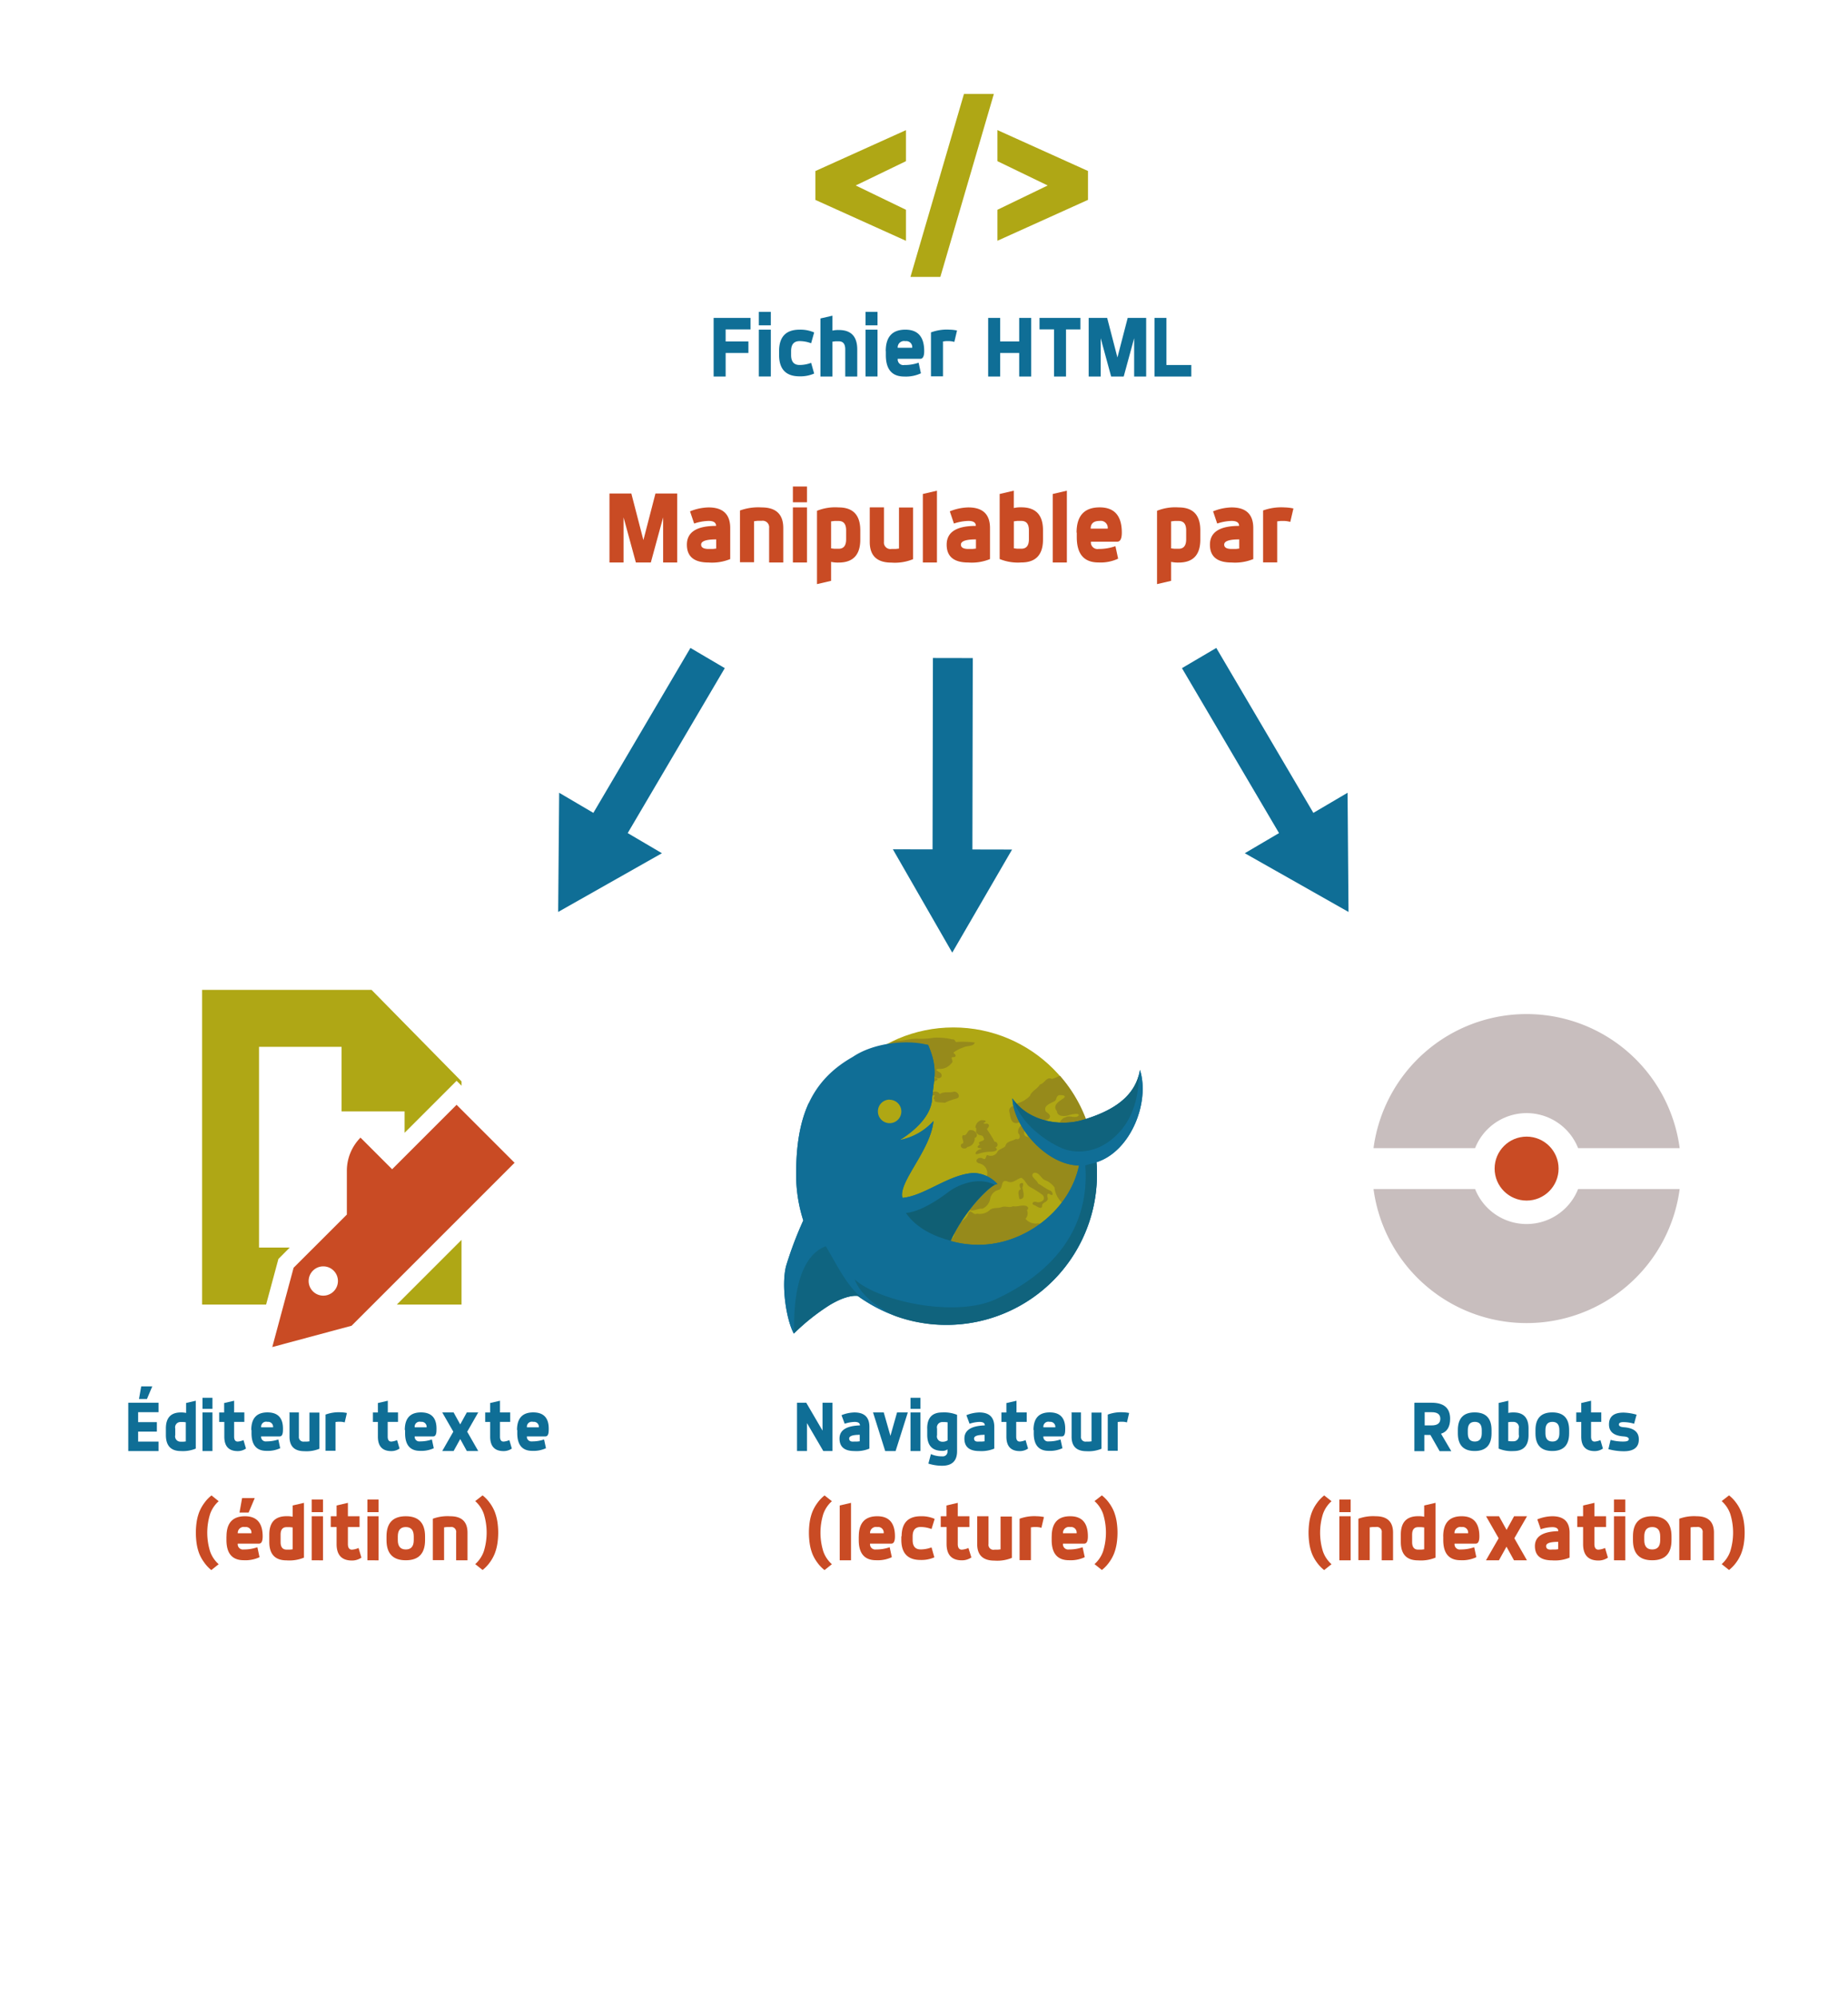 <svg id="Calque_1" data-name="Calque 1" xmlns="http://www.w3.org/2000/svg" viewBox="0 0 370.98 400.9"><defs><style>.cls-1,.cls-7{fill:none;}.cls-1{stroke:#0f6e96;stroke-width:8px;}.cls-2{fill:#0f6e96;}.cls-3{fill:#afa715;}.cls-4{fill:#afa714;}.cls-5{fill:#968a1b;}.cls-6{fill:#106e96;}.cls-10,.cls-8,.cls-9{fill:#115661;}.cls-8{opacity:0.41;}.cls-9{opacity:0.46;}.cls-10{opacity:0.63;}.cls-11{fill:#c94b24;}.cls-12{fill:#c8bebe;}</style></defs><title>3_2_HTML</title><line class="cls-1" x1="191.28" y1="132.12" x2="191.2" y2="174.04"/><polygon class="cls-2" points="179.24 170.52 191.16 191.27 203.17 170.57 179.24 170.52"/><line class="cls-1" x1="142.05" y1="132.12" x2="120.79" y2="168.25"/><polygon class="cls-2" points="112.25 159.17 112.05 183.1 132.88 171.31 112.25 159.17"/><line class="cls-1" x1="240.72" y1="132.12" x2="261.98" y2="168.25"/><polygon class="cls-2" points="249.89 171.31 270.71 183.1 270.52 159.17 249.89 171.31"/><path class="cls-2" d="M143.28,63.83h7.39v2.31h-5v2.42h4.57v2.31h-4.57V75.6h-2.41V63.83Z"/><path class="cls-2" d="M152.33,62.62h2.41v2.7h-2.41v-2.7Zm0,3.57h2.41v9.4h-2.41v-9.4Z"/><path class="cls-2" d="M156.4,70.5q0-4.31,4.11-4.31a6.87,6.87,0,0,1,2.93.56l-0.61,2.17a6.5,6.5,0,0,0-2.32-.43q-1.7,0-1.7,2v0.79q0,2,1.7,2a6.5,6.5,0,0,0,2.32-.43L163.44,75a6.87,6.87,0,0,1-2.93.56q-4.11,0-4.11-4.31V70.5Z"/><path class="cls-2" d="M164.7,63.94l2.41-.56v3a5.24,5.24,0,0,1,1.29-.12q3.69,0,3.69,3.91V75.6h-2.41V70.14q0-1.61-1.29-1.61l-0.71,0-0.57.07v7H164.7V63.94Z"/><path class="cls-2" d="M173.75,62.62h2.41v2.7h-2.41v-2.7Zm0,3.57h2.41v9.4h-2.41v-9.4Z"/><path class="cls-2" d="M177.81,70.5q0-4.31,3.94-4.31,3.78,0,3.78,4.31,0,1.54-.79,1.54h-4.52a1.12,1.12,0,0,0,1.29,1.25,8.49,8.49,0,0,0,2.9-.47l0.46,2.13a7.1,7.1,0,0,1-3.35.65q-3.69,0-3.69-4.31V70.5Zm5.31-.68a1.19,1.19,0,0,0-1.37-1.32,1.27,1.27,0,0,0-1.54,1.32h2.91Z"/><path class="cls-2" d="M186.94,66.72a9.14,9.14,0,0,1,3.69-.53,8,8,0,0,1,1.49.17l-0.54,2.29a4.06,4.06,0,0,0-1-.16l-0.71,0-0.57.07v7h-2.41V66.72Z"/><path class="cls-2" d="M198.37,63.83h2.41v4.73h3.82V63.83H207V75.6H204.6V70.87h-3.82V75.6h-2.41V63.83Z"/><path class="cls-2" d="M208.67,63.83h8.22v2.31H214V75.6h-2.41V66.13h-2.91V63.83Z"/><path class="cls-2" d="M218.55,63.83h3.71l2.06,7.94,2.06-7.94h3.71V75.6h-2.41v-7.7l-2.1,7.7h-2.52l-2.1-7.7v7.7h-2.41V63.83Z"/><path class="cls-2" d="M231.74,63.83h2.41v9.46h5V75.6h-7.39V63.83Z"/><path class="cls-3" d="M163.69,34.34l18.18-8.21v6.23l-10.09,4.88,10.09,4.88v6.23l-18.18-8.21v-5.8Z"/><path class="cls-3" d="M193.51,18.87h6L188.77,55.6h-6Z"/><path class="cls-3" d="M200.23,26.12l18.18,8.21v5.8l-18.18,8.21V42.12l10.09-4.88-10.09-4.88V26.12Z"/><path class="cls-2" d="M160,281.64h1.85l3.27,5.6v-5.6h2v9.69h-1.85l-3.27-5.6v5.6h-2v-9.69Z"/><path class="cls-2" d="M168.93,284.14a7.24,7.24,0,0,1,2.6-.55q3,0,3,2.9v4.36a6.75,6.75,0,0,1-3,.49q-3,0-3-2.51t4.1-2.64q0-.7-1.06-0.7a6.78,6.78,0,0,0-2,.37Zm3.66,3.94q-2.12,0-2.12.74t1.06,0.61l0.59,0,0.47-.05v-1.27Z"/><path class="cls-2" d="M175.26,283.59h2.15l1.34,4.7,1.33-4.7h2.16l-2.45,7.75h-2.09Z"/><path class="cls-2" d="M182.78,280.65h2v2.22h-2v-2.22Zm0,2.94h2v7.75h-2v-7.75Z"/><path class="cls-2" d="M186.13,286.81q0-3.22,3-3.22a6.87,6.87,0,0,1,3,.48v7.29q0,2.93-3,2.93a9,9,0,0,1-2.76-.43l0.51-1.91a5.21,5.21,0,0,0,2.26.45,0.93,0.93,0,0,0,1.06-1V291a1.59,1.59,0,0,1-1.06.3q-3,0-3-3.23v-1.3Zm4.1-1.24-0.47-.05-0.59,0a1.07,1.07,0,0,0-1.06,1.32v1.3a1.07,1.07,0,0,0,1.06,1.33,1.78,1.78,0,0,0,1.06-.28v-3.59Z"/><path class="cls-2" d="M194,284.14a7.24,7.24,0,0,1,2.6-.55q3,0,3,2.9v4.36a6.75,6.75,0,0,1-3,.49q-3,0-3-2.51t4.1-2.64q0-.7-1.06-0.7a6.78,6.78,0,0,0-2,.37Zm3.66,3.94q-2.12,0-2.12.74t1.06,0.61l0.59,0,0.47-.05v-1.27Z"/><path class="cls-2" d="M202.06,281.7l2-.46v2.35h2.05v1.9H204v2.95q0,1,.72,1a3.48,3.48,0,0,0,1.16-.3l0.5,1.7a2.9,2.9,0,0,1-1.65.51q-2.7,0-2.7-2.9v-2.95h-1v-1.9h1V281.7Z"/><path class="cls-2" d="M207.47,287.13q0-3.55,3.25-3.55t3.11,3.55q0,1.27-.65,1.27h-3.73a0.92,0.92,0,0,0,1.06,1,7,7,0,0,0,2.39-.39l0.38,1.76a5.85,5.85,0,0,1-2.76.53q-3,0-3-3.55v-0.65Zm4.38-.56a1,1,0,0,0-1.13-1.09,1,1,0,0,0-1.26,1.09h2.39Z"/><path class="cls-2" d="M215,283.59h2v4.85a0.91,0.91,0,0,0,1.06,1l0.59,0,0.47-.05v-5.77h2v7.26a6.75,6.75,0,0,1-3,.49q-3,0-3-2.9v-4.85Z"/><path class="cls-2" d="M222.44,284a7.53,7.53,0,0,1,3-.44,6.6,6.6,0,0,1,1.23.14l-0.44,1.89a3.34,3.34,0,0,0-.79-0.13l-0.59,0-0.47.05v5.77h-2V284Z"/><circle class="cls-4" cx="191.39" cy="234.63" r="28.34"/><path class="cls-5" d="M163.63,230.65l-0.16.18a28.51,28.51,0,0,0-.26,3,1.6,1.6,0,0,1,.88.35c0.69,0.66,1.52-.5.85-0.82,0.07-.58.78-1.71-0.37-1.39-0.67.43-1-.6-0.37-0.86,0.3-.84,1.23-2,0.18-2.68a0.63,0.63,0,0,0-.34-0.55,28.2,28.2,0,0,0-.55,2.78h0.14Z"/><path class="cls-5" d="M189.64,221.43a12,12,0,0,1,2.32-.85c1.11-.28.23-1.6-0.56-1.37s-2-.11-2.74.46a1,1,0,0,0-1-.5c-0.63,0-1.45,1.11-.32.75,0.81-.15-0.4.66,0.32,0.82C187.29,221.47,189.08,221.28,189.64,221.43Z"/><path class="cls-5" d="M172.19,215.25c-0.33.89,1.62,0.13,1.28,1-0.46-.12-1.32-0.12-0.76.54,0.93,0.87-.89.64-1.22,1.22a2,2,0,0,0-.32,2.26,3.69,3.69,0,0,0,.81,2.86c0.68,0,1.44-.1,1.84.64,0.8,0.42,1.33-.62,1.84-1.08,0.16-.87,1.26-1,1.54-1.83s1.51-.79,2.19-1.22c0.86,0.36,2-.36,2.77-0.85,0.65-.76,1.43-0.62,2.32-0.75a14,14,0,0,0,3.59-1.13c0.7-.58-1.43-0.44-0.61-0.91,0.43,0.78,2,.63,1.46-0.46-0.27-.36-1.59-0.79-0.49-0.93a2.93,2.93,0,0,0,2.58-1.15c0.64-.41-0.58-1.31.5-1.2,0.76-.24-0.06-0.8-0.13-0.9a6.5,6.5,0,0,1,2-1.05c0.68-.4,2.1-0.14,2.3-1a20.4,20.4,0,0,0-3.47-.12c-0.56.21-.37-0.58-1-0.5a13.83,13.83,0,0,0-3.7-.34,16.09,16.09,0,0,1-3.18.21c-1.49-.09-2.92.44-4.41,0.41h-0.17a28.38,28.38,0,0,0-7.31,4.84A2,2,0,0,1,172.19,215.25Z"/><path class="cls-5" d="M217.24,246.74a11.47,11.47,0,0,1-1.92-.57,2.24,2.24,0,0,0-2.07-.44,1.2,1.2,0,0,0-.8,1.66c-0.87.66-1.59-.83-2.58-0.57-0.49-.48-0.84-1.38-1.76-1.16a2.73,2.73,0,0,1-2.25-.95,1.6,1.6,0,0,0,.3-1.75c0.57-.42,0-0.88-0.39-0.87-0.76-.16-1.59.26-2.43,0.09-0.73.42-1.47-.13-2.26,0.18s-1.84,0-2.47.67a3,3,0,0,1-2.52.64c-0.72.46-1.22-1.11-1.7-.05-0.3,1.21-1.57,1.55-2.3,2.43s-0.15,2-1.05,2.72c-0.56.86-2,.58-2,1.81-0.56.4-1.36,0.78-1.08,1.67a7,7,0,0,0-1.74,2.91c-0.09.65,0.75,1,.36,1.76a4.08,4.08,0,0,1-.41,3.06c-0.52.51-.29,1,0.1,1.45a1.24,1.24,0,0,0,0,1.2A28.37,28.37,0,0,0,217.24,246.74Z"/><path class="cls-5" d="M204.64,240.75c1.39,0.11.69-1.62,0.61-2.3,0.05-.22.34-1-0.11-0.93-0.82.12-.34,0.89-0.2,1.25C204.1,239,204.58,240.11,204.64,240.75Z"/><path class="cls-5" d="M193,229.69c-0.52.74,0.74,1.28,1.22,0.59a1.66,1.66,0,0,0,1.44-1.78c1-.46.16-1.6-0.7-1.6h-0.18c-0.62,0-.64,1.25-1.4,1C192.66,228.3,194,229.51,193,229.69Z"/><path class="cls-5" d="M197.83,225.26c0.24-.4-0.6-0.3-0.79-0.36a1.61,1.61,0,0,0-1.23,1.45c0.46,0.39-.19.93,0.38,1.25,0.37,0.52,1.1.14,1.23,0.81,0.65,0.92-1.51.55-.73,1.4-0.33.18-.77,0.61-0.08,0.7s0.55,0.13,0,.29-1.3,1.16-.26.89a7.41,7.41,0,0,1,2.63-.45c0.67,0,1.63-.33.84-0.85a0.59,0.59,0,0,0-.16-1.16,22.6,22.6,0,0,0-1.54-2.5c0.23-.36.76-0.79,0.09-1.13C197.77,225.63,197,225.66,197.83,225.26Z"/><path class="cls-5" d="M216.7,243.86a5.18,5.18,0,0,0-1.52-.32C214.7,244,216.48,244.12,216.7,243.86Z"/><path class="cls-5" d="M211.15,216.64c-1.07-.57-1.44.91-2.39,1.11-0.53.91-1.64,1.27-2,2.27a5.44,5.44,0,0,1-2.49,1.5c-0.68.59-2,.66-1.61,1.86,0.18,0.78.2,2,1.23,2.12,0.83,0.06,1.43-.84,2.13-0.92a6.23,6.23,0,0,0,1.12,1.72c0.43,0.91-1.57.46-.78,1.41-0.54.32,0.73,0.8-.14,0.55-1.29-.38-0.18-1.61-0.24-2.48a1.42,1.42,0,0,0-1.56,1.76c0.53,0.46.33,1.44-.47,1.12-0.74.52-1.89,0.4-2.14,1.48-0.48.51-1.36,0.56-1.63,1.22a1.52,1.52,0,0,1-2,.53c-0.4.29-.11,1.14-0.95,0.69s-1.84.6-.68,1a2,2,0,0,1,1.52,2.67c0,1.3-1.52.61-2.32,0.65-1,0-2-.41-2.79.36-0.16.83,0.12,1.81-.26,2.63a1.37,1.37,0,0,0-.06,1.68c-0.43,1.44,1.67.17,1.9,1.35,0.84,0.39,1.77-.32,2.68-0.24a2.68,2.68,0,0,0,1.55-1.95,2.25,2.25,0,0,1,1.68-1.82c1.06-.29.29-2.09,1.69-1.75,1.1,0.63,1.9-.44,2.87-0.68,0.83,0.38,1,1.44,1.83,1.88a19.84,19.84,0,0,1,2.44,1.55c0.84,0.91-.3,1.68-1.22,1.44-0.59-.27-1.19.38-0.43,0.61,0.5,0.18,1.59,1.16,1.58,0,0.14-.61,1.08-0.54,1.15-1.33-0.16-.43-0.26-1.31.45-0.81,0.87,0.49.48-.77-0.15-0.83-0.81-.4-1.48-0.93-2.27-1.37-0.21-.72-1.72-1.4-0.92-2.09,1-.38,1.47,1,2.22,1.38a4.3,4.3,0,0,1,2,1.49,4.72,4.72,0,0,0,1.11,2.64c0.63,0.6.46,1.83,1.63,1.64,0.56-.09,0-1.08-0.18-1.26,0.65,0.61,1.2-.3.53-0.8,0.12-.48-0.55-1.08.27-1.15,0.34-.5,1.36,0,1.63.08-0.79.53,0.75,1.32-.06,1.76,0.59,0.39.58,1.58,1.53,1.2,0.17,0.09.35,0.2,0.53,0.28A28.37,28.37,0,0,0,212.78,216,13.67,13.67,0,0,1,211.15,216.64Zm2.28,3.92c-0.85.58-2.22,1.38-1.26,2.53,0.07,1.19,1.72,1.1,2.55.76,0.55-.11,1.81-0.44,1.86.07-0.7.82-1.76-.11-2.62,0.4-1,.2-1.38,1.32-1.7,2.18,0.15,0.75-.47,2-1.33,1.45a3.8,3.8,0,0,0-1.91.37,1,1,0,0,1-1.42-.27c-0.44-.21-1.21.48-0.62-0.23,0.22-.4,0-1.06.41-0.38,0.79,0.63,1.06-.62,1.83-0.48,0.5-.72.05-2,1.18-2.22,0.79-.57.19-1.16-0.42-1.52-0.62-1.13.68-1.57,1.45-2,0.87-.26.4-1.06,1.19-1.34C213.16,219.86,214.32,219.92,213.43,220.56Z"/><path class="cls-6" d="M228.84,214.81c-0.91,5.54-5.7,8.35-11.61,10.09-4.47,1.31-10.87.25-14-4.38,0.25,5.85,6.95,13.42,13.38,13.48-1.87,9.09-11.13,16.09-20.46,15.93a20.18,20.18,0,0,1-5.32-.77c3.11-6.8,9-12.17,9.49-11.33a6.72,6.72,0,0,0-4.94-2.32c-5,.32-9.69,4.55-14.18,5l-0.08-.2c-0.61-3.19,5.71-9.43,6.27-15.23a12.2,12.2,0,0,1-6.76,3.81c1.82-1.1,5.85-4,6.42-7.68,0.39-4.79,1.36-6.49-.73-11.4-4.3-1.16-11-.41-15.11,2.38-8.6,4.86-11.39,12.42-11.39,23.63a30.18,30.18,0,0,0,1.44,9.23,74.52,74.52,0,0,0-3.45,9.13c-1,3.83,0,10.74,1.55,13.59a43,43,0,0,1,7.09-5.67c3.8-2.33,5.76-1.89,5.76-1.89a30.2,30.2,0,0,0,48-24.39c0-.83,0-1.65-0.1-2.46C227,231.17,230.89,221.28,228.84,214.81Zm-50.25,6a2.35,2.35,0,1,1-2.35,2.35A2.35,2.35,0,0,1,178.59,220.78Z"/><circle class="cls-7" cx="178.59" cy="223.14" r="2.35"/><path class="cls-6" d="M228.84,214.81c-0.91,5.54-5.7,8.35-11.61,10.09-4.47,1.31-10.87.25-14-4.38,0.25,5.85,6.95,13.42,13.38,13.48-1.87,9.09-11.13,16.09-20.46,15.93a20.18,20.18,0,0,1-5.32-.77c3.11-6.8,9-12.17,9.49-11.33a6.72,6.72,0,0,0-4.94-2.32c-5,.32-9.69,4.55-14.18,5l-0.08-.2c-0.61-3.19,5.71-9.43,6.27-15.23a12.2,12.2,0,0,1-6.76,3.81c1.82-1.1,5.85-4,6.42-7.68,0.39-4.79,1.36-6.49-.73-11.4l-0.34-.09c3.16,14.1-6.71,19.23-13.13,21.56-6.11,2.22-10.57-3.7-10.46-9.88-1.84,3.94-2.57,8.7-2.57,14.4a30.18,30.18,0,0,0,1.44,9.23,74.52,74.52,0,0,0-3.45,9.13c-1,3.83,0,10.74,1.55,13.59a43,43,0,0,1,7.09-5.67c3.8-2.33,5.76-1.89,5.76-1.89a30.2,30.2,0,0,0,48-24.39c0-.83,0-1.65-0.1-2.46C227,231.17,230.89,221.28,228.84,214.81Z"/><path class="cls-7" d="M173.78,261.29a22.61,22.61,0,0,0,9.74,4A30,30,0,0,1,173.78,261.29Z"/><path class="cls-7" d="M195.69,249.92a26.23,26.23,0,0,1-4.87-.81l0,0.05A20,20,0,0,0,195.69,249.92Z"/><circle class="cls-7" cx="178.59" cy="223.14" r="2.35"/><path class="cls-6" d="M195.81,249.92h0Z"/><path class="cls-8" d="M172.17,260.19q0.78,0.57,1.61,1.1c-3.66-2.83-5.4-6.66-8-11.08-5.95,2.27-6.52,12-6.33,17.42a42.76,42.76,0,0,1,7-5.55C170.21,259.76,172.17,260.19,172.17,260.19Z"/><path class="cls-9" d="M217.87,234c0.94,13.12-6.94,21.75-18,26.87-8,3.7-23.37.5-28.31-4,1.36,3.46,5,5.85,8.15,7.37a30,30,0,0,0,3.8,1.1c1,0.2,2.09.38,3.26,0.53A30.52,30.52,0,0,0,190,266a30.2,30.2,0,0,0,30.2-30.2c0-.81,0-1.6-0.1-2.39C219.16,233.63,218.38,233.82,217.87,234Z"/><path class="cls-10" d="M190.37,239.34c-1.88,1.44-5.56,3.94-8.5,4.2,2.14,3.16,5.88,4.76,8.95,5.57,2.63-5.72,7.18-10.41,8.86-11.23C196.15,236.08,192,238.07,190.37,239.34Z"/><path class="cls-9" d="M228.63,215.79c-1.29,4.89-5.85,7.47-11.4,9.1-4.33,1.27-10.48.32-13.74-4,1.88,5.88,8.61,9.4,10.49,9.94,2.13,0.62,6.58,1,10.71-3.49C228.06,223.69,228.6,218.76,228.63,215.79Z"/><path class="cls-2" d="M25.75,281.64h6.08v1.9h-4.1v2h3.76v1.9H27.73v2h4.1v1.9H25.75v-9.69Zm2.6-3.29h2.22l-1.07,2.54H27.9Z"/><path class="cls-2" d="M37.3,281.7l2-.46v9.61a6.75,6.75,0,0,1-3,.49q-3,0-3-3.23v-1.3q0-3.22,3-3.22a4.31,4.31,0,0,1,1.06.1v-2Zm0,3.86-0.47-.05-0.59,0a1.07,1.07,0,0,0-1.06,1.32v1.3a1.07,1.07,0,0,0,1.06,1.33l0.59,0,0.47-.05v-3.79Z"/><path class="cls-2" d="M40.65,280.65h2v2.22h-2v-2.22Zm0,2.94h2v7.75h-2v-7.75Z"/><path class="cls-2" d="M45,281.7l2-.46v2.35h2.05v1.9H47v2.95q0,1,.72,1a3.48,3.48,0,0,0,1.16-.3l0.5,1.7a2.9,2.9,0,0,1-1.65.51q-2.7,0-2.7-2.9v-2.95H44v-1.9h1V281.7Z"/><path class="cls-2" d="M50.44,287.13q0-3.55,3.25-3.55t3.11,3.55q0,1.27-.65,1.27H52.42a0.92,0.92,0,0,0,1.06,1,7,7,0,0,0,2.39-.39l0.38,1.76a5.85,5.85,0,0,1-2.76.53q-3,0-3-3.55v-0.65Zm4.38-.56a1,1,0,0,0-1.13-1.09,1,1,0,0,0-1.26,1.09h2.39Z"/><path class="cls-2" d="M58,283.59h2v4.85a0.91,0.91,0,0,0,1.06,1l0.59,0,0.47-.05v-5.77h2v7.26a6.75,6.75,0,0,1-3,.49q-3,0-3-2.9v-4.85Z"/><path class="cls-2" d="M65.41,284a7.53,7.53,0,0,1,3-.44,6.59,6.59,0,0,1,1.23.14l-0.44,1.89a3.34,3.34,0,0,0-.79-0.13l-0.59,0-0.47.05v5.77h-2V284Z"/><path class="cls-2" d="M75.85,281.7l2-.46v2.35h2.05v1.9H77.83v2.95q0,1,.72,1a3.48,3.48,0,0,0,1.16-.3l0.5,1.7a2.9,2.9,0,0,1-1.65.51q-2.7,0-2.7-2.9v-2.95h-1v-1.9h1V281.7Z"/><path class="cls-2" d="M81.26,287.13q0-3.55,3.25-3.55t3.11,3.55q0,1.27-.65,1.27H83.25a0.92,0.92,0,0,0,1.06,1,7,7,0,0,0,2.39-.39l0.38,1.76a5.85,5.85,0,0,1-2.76.53q-3,0-3-3.55v-0.65Zm4.38-.56a1,1,0,0,0-1.13-1.09,1,1,0,0,0-1.26,1.09h2.39Z"/><path class="cls-2" d="M88.78,283.59h2.28l1.33,2.4,1.32-2.4H96l-2.21,3.87L96,291.33H93.71l-1.32-2.4-1.33,2.4H88.78L91,287.45Z"/><path class="cls-2" d="M98.37,281.7l2-.46v2.35h2.05v1.9h-2.05v2.95q0,1,.72,1a3.48,3.48,0,0,0,1.16-.3l0.5,1.7a2.9,2.9,0,0,1-1.65.51q-2.7,0-2.7-2.9v-2.95h-1v-1.9h1V281.7Z"/><path class="cls-2" d="M103.79,287.13q0-3.55,3.25-3.55t3.11,3.55q0,1.27-.65,1.27h-3.73a0.92,0.92,0,0,0,1.06,1,7,7,0,0,0,2.39-.39l0.38,1.76a5.85,5.85,0,0,1-2.76.53q-3,0-3-3.55v-0.65Zm4.38-.56a1,1,0,0,0-1.13-1.09,1,1,0,0,0-1.26,1.09h2.39Z"/><polygon class="cls-3" points="55.89 252.77 58.16 250.49 52 250.49 52 210.18 68.57 210.18 68.57 223.14 81.22 223.14 81.22 227.44 91.66 217 92.65 217.99 92.65 217.12 74.59 198.75 40.57 198.75 40.57 261.93 53.42 261.93 55.89 252.77"/><polygon class="cls-3" points="79.66 261.93 92.65 261.93 92.65 248.94 79.66 261.93"/><path class="cls-11" d="M91.66,221.82L78.72,234.76l-6.35-6.35a9.47,9.47,0,0,0-2.74,6.68v8.77L58.94,254.54l-4.28,15.92,15.92-4.28,32.72-32.72ZM64.9,260.14a2.94,2.94,0,1,1,2.94-2.94A2.94,2.94,0,0,1,64.9,260.14Z"/><circle class="cls-11" cx="306.46" cy="234.63" r="6.42"/><path class="cls-12" d="M296.12,230.52a11.12,11.12,0,0,1,20.68,0h20.39a31,31,0,0,0-61.46,0h20.39Z"/><path class="cls-12" d="M316.8,238.73a11.12,11.12,0,0,1-20.68,0H275.73a31,31,0,0,0,61.46,0H316.8Z"/><path class="cls-2" d="M284,281.64h3.38q3.73,0,3.73,3.22,0,2.43-1.83,3l2.06,3.5H289l-1.85-3.25h-1.22v3.25h-2v-9.69Zm2,1.9v2.65h1.4q1.74,0,1.74-1.33t-1.74-1.32h-1.4Z"/><path class="cls-2" d="M292.66,287.13q0-3.55,3.38-3.55t3.38,3.55v0.65q0,3.55-3.38,3.55t-3.38-3.55v-0.65Zm2,0.65q0,1.65,1.4,1.65t1.4-1.65v-0.65q0-1.65-1.4-1.65t-1.4,1.65v0.65Z"/><path class="cls-2" d="M300.79,281.7l2-.46v2.45a4.31,4.31,0,0,1,1.06-.1q3,0,3,3.22v1.3q0,3.23-3,3.23a6.75,6.75,0,0,1-3-.49V281.7Zm4.1,5.11a1.07,1.07,0,0,0-1.06-1.32l-0.59,0-0.47.05v3.79l0.47,0.05,0.59,0a1.07,1.07,0,0,0,1.06-1.33v-1.3Z"/><path class="cls-2" d="M308.24,287.13q0-3.55,3.38-3.55t3.38,3.55v0.65q0,3.55-3.38,3.55t-3.38-3.55v-0.65Zm2,0.65q0,1.65,1.4,1.65t1.4-1.65v-0.65q0-1.65-1.4-1.65t-1.4,1.65v0.65Z"/><path class="cls-2" d="M317.4,281.7l2-.46v2.35h2.05v1.9h-2.05v2.95q0,1,.72,1a3.48,3.48,0,0,0,1.16-.3l0.5,1.7a2.9,2.9,0,0,1-1.65.51q-2.7,0-2.7-2.9v-2.95h-1v-1.9h1V281.7Z"/><path class="cls-2" d="M323.32,289.1a9.18,9.18,0,0,0,2.6.33q1.06,0,1.06-.48t-1.09-.55Q323,288.19,323,286q0-2.38,2.91-2.38a10.39,10.39,0,0,1,2.63.42l-0.5,1.82a7.51,7.51,0,0,0-2.13-.33q-0.92,0-.92.48t1,0.55q3,0.22,3,2.44,0,2.38-3,2.38a11.89,11.89,0,0,1-3.11-.42Z"/><path class="cls-11" d="M122.37,99.09h4.37l2.42,9.35,2.42-9.35h4.37v13.85h-2.83v-9.06l-2.47,9.06h-3l-2.47-9.06v9.06h-2.83V99.09Z"/><path class="cls-11" d="M138.52,102.67a10.34,10.34,0,0,1,3.72-.79q4.35,0,4.35,4.14v6.23a9.64,9.64,0,0,1-4.35.69q-4.35,0-4.35-3.58,0-3.77,5.86-3.77,0-1-1.51-1a9.68,9.68,0,0,0-2.89.53Zm5.23,5.63q-3,0-3,1.05,0,0.87,1.51.87,0.47,0,.84,0l0.67-.08V108.3Z"/><path class="cls-11" d="M148.54,102.5a10.76,10.76,0,0,1,4.35-.62q4.35,0,4.35,4.14v6.92H154.4V106a1.3,1.3,0,0,0-1.51-1.43q-0.47,0-.84,0l-0.67.08v8.24h-2.83V102.5Z"/><path class="cls-11" d="M159.19,97.68H162v3.17h-2.83V97.68Zm0,4.2H162v11.06h-2.83V101.87Z"/><path class="cls-11" d="M164,102.56a9.77,9.77,0,0,1,4.35-.68q4.35,0,4.35,4.6v1.86q0,4.61-4.35,4.61a6.17,6.17,0,0,1-1.51-.14v3.81l-2.83.66V102.56Zm5.86,3.92q0-1.88-1.51-1.88-0.47,0-.84,0l-0.67.08v5.42l0.67,0.08q0.37,0,.84,0,1.51,0,1.51-1.89v-1.86Z"/><path class="cls-11" d="M174.62,101.87h2.83v6.92a1.3,1.3,0,0,0,1.51,1.43q0.47,0,.84,0l0.67-.08v-8.24h2.83v10.37a9.64,9.64,0,0,1-4.35.69q-4.35,0-4.35-4.14v-6.92Z"/><path class="cls-11" d="M185.26,99.18l2.83-.66v14.42h-2.83V99.18Z"/><path class="cls-11" d="M190.67,102.67a10.34,10.34,0,0,1,3.72-.79q4.35,0,4.35,4.14v6.23a9.64,9.64,0,0,1-4.35.69q-4.35,0-4.35-3.58,0-3.77,5.86-3.77,0-1-1.51-1a9.68,9.68,0,0,0-2.89.53Zm5.23,5.63q-3,0-3,1.05,0,0.87,1.51.87,0.47,0,.84,0l0.67-.08V108.3Z"/><path class="cls-11" d="M200.69,99.18l2.83-.66V102a6.17,6.17,0,0,1,1.51-.14q4.35,0,4.35,4.6v1.86q0,4.61-4.35,4.61a9.64,9.64,0,0,1-4.35-.69V99.18Zm5.86,7.29q0-1.88-1.51-1.88-0.47,0-.84,0l-0.67.08v5.42l0.67,0.08q0.37,0,.84,0,1.51,0,1.51-1.89v-1.86Z"/><path class="cls-11" d="M211.34,99.18l2.83-.66v14.42h-2.83V99.18Z"/><path class="cls-11" d="M216.12,106.94q0-5.07,4.64-5.07,4.44,0,4.44,5.07,0,1.82-.93,1.82H219a1.32,1.32,0,0,0,1.51,1.46,10,10,0,0,0,3.41-.56l0.54,2.51a8.35,8.35,0,0,1-3.95.76q-4.35,0-4.35-5.07v-0.93Zm6.25-.8a1.4,1.4,0,0,0-1.61-1.55q-1.81,0-1.81,1.55h3.42Z"/><path class="cls-11" d="M232.26,102.56a9.77,9.77,0,0,1,4.35-.68q4.35,0,4.35,4.6v1.86q0,4.61-4.35,4.61a6.17,6.17,0,0,1-1.51-.14v3.81l-2.83.66V102.56Zm5.86,3.92q0-1.88-1.51-1.88-0.47,0-.84,0l-0.67.08v5.42l0.67,0.08q0.37,0,.84,0,1.51,0,1.51-1.89v-1.86Z"/><path class="cls-11" d="M243.52,102.67a10.34,10.34,0,0,1,3.72-.79q4.35,0,4.35,4.14v6.23a9.64,9.64,0,0,1-4.35.69q-4.35,0-4.35-3.58,0-3.77,5.86-3.77,0-1-1.51-1a9.68,9.68,0,0,0-2.89.53Zm5.23,5.63q-3,0-3,1.05,0,0.87,1.51.87,0.47,0,.84,0l0.67-.08V108.3Z"/><path class="cls-11" d="M253.54,102.5a10.76,10.76,0,0,1,4.35-.62,9.4,9.4,0,0,1,1.76.21l-0.63,2.7a4.77,4.77,0,0,0-1.12-.19q-0.47,0-.84,0l-0.67.08v8.24h-2.83V102.5Z"/><path class="cls-11" d="M43.9,301.41A6.17,6.17,0,0,0,42.17,304a12.68,12.68,0,0,0,0,7.47,6.11,6.11,0,0,0,1.73,2.59l-1.48,1.18A7.5,7.5,0,0,1,41,313.72a8,8,0,0,1-1-1.78,9.62,9.62,0,0,1-.52-2,15.1,15.1,0,0,1,0-4.39,9.44,9.44,0,0,1,.53-2,8.25,8.25,0,0,1,1-1.78,7.42,7.42,0,0,1,1.45-1.52Z"/><path class="cls-11" d="M45.47,308.48q0-4.05,3.71-4.05,3.55,0,3.55,4.05,0,1.45-.74,1.45H47.73a1.05,1.05,0,0,0,1.21,1.17,8,8,0,0,0,2.73-.45l0.43,2a6.68,6.68,0,0,1-3.16.61q-3.48,0-3.48-4.05v-0.74Zm5-.64a1.12,1.12,0,0,0-1.29-1.24,1.2,1.2,0,0,0-1.45,1.24h2.73Zm-1.87-7.06h2.54l-1.23,2.91H48.08Z"/><path class="cls-11" d="M58.75,302.27l2.27-.53v11a7.71,7.71,0,0,1-3.48.55q-3.48,0-3.48-3.69V308.1q0-3.68,3.48-3.68a5,5,0,0,1,1.21.11v-2.27Zm0,4.41-0.54-.06-0.67,0q-1.21,0-1.21,1.51v1.48q0,1.52,1.21,1.52l0.67,0,0.54-.06v-4.34Z"/><path class="cls-11" d="M62.57,301.07h2.27v2.54H62.57v-2.54Zm0,3.36h2.27v8.85H62.57v-8.85Z"/><path class="cls-11" d="M67.57,302.27l2.27-.53v2.69h2.34v2.17H69.84V310q0,1.14.82,1.14a4,4,0,0,0,1.32-.34l0.57,1.94a3.31,3.31,0,0,1-1.89.58q-3.09,0-3.09-3.31V306.6H66.4v-2.17h1.17v-2.16Z"/><path class="cls-11" d="M73.76,301.07H76v2.54H73.76v-2.54Zm0,3.36H76v8.85H73.76v-8.85Z"/><path class="cls-11" d="M77.59,308.48q0-4.05,3.87-4.05t3.87,4.05v0.74q0,4.05-3.87,4.05t-3.87-4.05v-0.74Zm2.27,0.74q0,1.88,1.6,1.88t1.6-1.88v-0.74q0-1.88-1.6-1.88t-1.6,1.88v0.74Z"/><path class="cls-11" d="M86.89,304.93a8.61,8.61,0,0,1,3.48-.5q3.48,0,3.48,3.31v5.54H91.57v-5.54a1,1,0,0,0-1.21-1.14l-0.67,0-0.54.06v6.59H86.89v-8.35Z"/><path class="cls-11" d="M96.88,300.24a7.46,7.46,0,0,1,1.44,1.51,8,8,0,0,1,1,1.79,10,10,0,0,1,.53,2,14.67,14.67,0,0,1,0,4.38,9.87,9.87,0,0,1-.53,2,8,8,0,0,1-1,1.79,7.46,7.46,0,0,1-1.44,1.51l-1.48-1.18a6.11,6.11,0,0,0,1.73-2.59,12.68,12.68,0,0,0,0-7.47,6.17,6.17,0,0,0-1.73-2.59Z"/><path class="cls-11" d="M267.3,301.41a6.17,6.17,0,0,0-1.73,2.59,12.68,12.68,0,0,0,0,7.47,6.11,6.11,0,0,0,1.73,2.59l-1.48,1.18a7.49,7.49,0,0,1-1.45-1.52,8,8,0,0,1-1-1.78,9.62,9.62,0,0,1-.52-2,15.1,15.1,0,0,1,0-4.39,9.44,9.44,0,0,1,.53-2,8.23,8.23,0,0,1,1-1.78,7.42,7.42,0,0,1,1.45-1.52Z"/><path class="cls-11" d="M268.87,301.07h2.27v2.54h-2.27v-2.54Zm0,3.36h2.27v8.85h-2.27v-8.85Z"/><path class="cls-11" d="M272.69,304.93a8.6,8.6,0,0,1,3.48-.5q3.48,0,3.48,3.31v5.54h-2.27v-5.54a1,1,0,0,0-1.21-1.14l-0.67,0-0.54.06v6.59h-2.27v-8.35Z"/><path class="cls-11" d="M285.9,302.27l2.27-.53v11a7.71,7.71,0,0,1-3.48.55q-3.48,0-3.48-3.69V308.1q0-3.68,3.48-3.68a5,5,0,0,1,1.21.11v-2.27Zm0,4.41-0.54-.06-0.67,0q-1.21,0-1.21,1.51v1.48q0,1.52,1.21,1.52l0.67,0,0.54-.06v-4.34Z"/><path class="cls-11" d="M289.72,308.48q0-4.05,3.71-4.05,3.55,0,3.55,4.05,0,1.45-.74,1.45H292a1.05,1.05,0,0,0,1.21,1.17,8,8,0,0,0,2.73-.45l0.43,2a6.68,6.68,0,0,1-3.16.61q-3.48,0-3.48-4.05v-0.74Zm5-.64a1.12,1.12,0,0,0-1.29-1.24,1.2,1.2,0,0,0-1.45,1.24h2.73Z"/><path class="cls-11" d="M298.32,304.43h2.6l1.52,2.74,1.51-2.74h2.6L304,308.85l2.53,4.43h-2.6l-1.51-2.74-1.52,2.74h-2.6l2.55-4.43Z"/><path class="cls-11" d="M308.61,305.06a8.27,8.27,0,0,1,3-.63q3.48,0,3.48,3.31v5a7.71,7.71,0,0,1-3.48.55q-3.48,0-3.48-2.87t4.69-3q0-.8-1.21-0.8a7.74,7.74,0,0,0-2.31.42Zm4.19,4.51q-2.42,0-2.42.84t1.21,0.7l0.67,0,0.54-.06v-1.45Z"/><path class="cls-11" d="M317.8,302.27l2.27-.53v2.69h2.34v2.17h-2.34V310q0,1.14.82,1.14a4,4,0,0,0,1.32-.34l0.57,1.94a3.31,3.31,0,0,1-1.89.58q-3.09,0-3.09-3.31V306.6h-1.17v-2.17h1.17v-2.16Z"/><path class="cls-11" d="M324,301.07h2.27v2.54H324v-2.54Zm0,3.36h2.27v8.85H324v-8.85Z"/><path class="cls-11" d="M327.81,308.48q0-4.05,3.87-4.05t3.87,4.05v0.74q0,4.05-3.87,4.05t-3.87-4.05v-0.74Zm2.27,0.74q0,1.88,1.6,1.88t1.6-1.88v-0.74q0-1.88-1.6-1.88t-1.6,1.88v0.74Z"/><path class="cls-11" d="M337.11,304.93a8.6,8.6,0,0,1,3.48-.5q3.48,0,3.48,3.31v5.54H341.8v-5.54a1,1,0,0,0-1.21-1.14l-0.67,0-0.54.06v6.59h-2.27v-8.35Z"/><path class="cls-11" d="M347.1,300.24a7.46,7.46,0,0,1,1.44,1.51,8,8,0,0,1,1,1.79,10,10,0,0,1,.53,2,14.67,14.67,0,0,1,0,4.38,9.87,9.87,0,0,1-.53,2,8,8,0,0,1-1,1.79,7.46,7.46,0,0,1-1.44,1.51l-1.48-1.18a6.11,6.11,0,0,0,1.73-2.59,12.68,12.68,0,0,0,0-7.47,6.17,6.17,0,0,0-1.73-2.59Z"/><path class="cls-11" d="M167,301.41a6.17,6.17,0,0,0-1.73,2.59,12.68,12.68,0,0,0,0,7.47,6.11,6.11,0,0,0,1.73,2.59l-1.48,1.18a7.5,7.5,0,0,1-1.45-1.52,8,8,0,0,1-1-1.78,9.62,9.62,0,0,1-.52-2,15.1,15.1,0,0,1,0-4.39,9.44,9.44,0,0,1,.53-2,8.25,8.25,0,0,1,1-1.78,7.42,7.42,0,0,1,1.45-1.52Z"/><path class="cls-11" d="M168.57,302.27l2.27-.53v11.54h-2.27v-11Z"/><path class="cls-11" d="M172.4,308.48q0-4.05,3.71-4.05,3.55,0,3.55,4.05,0,1.45-.74,1.45h-4.26a1.05,1.05,0,0,0,1.21,1.17,8,8,0,0,0,2.73-.45l0.43,2a6.68,6.68,0,0,1-3.16.61q-3.48,0-3.48-4.05v-0.74Zm5-.64a1.12,1.12,0,0,0-1.29-1.24,1.2,1.2,0,0,0-1.45,1.24h2.73Z"/><path class="cls-11" d="M181,308.48q0-4.05,3.87-4.05a6.47,6.47,0,0,1,2.76.53L187,307a6.13,6.13,0,0,0-2.19-.41q-1.6,0-1.6,1.88v0.74q0,1.88,1.6,1.88a6.12,6.12,0,0,0,2.19-.41l0.57,2a6.46,6.46,0,0,1-2.76.53q-3.87,0-3.87-4.05v-0.74Z"/><path class="cls-11" d="M190,302.27l2.27-.53v2.69h2.34v2.17h-2.34V310q0,1.14.82,1.14a4,4,0,0,0,1.32-.34L195,312.7a3.31,3.31,0,0,1-1.89.58q-3.09,0-3.09-3.31V306.6h-1.17v-2.17H190v-2.16Z"/><path class="cls-11" d="M196.17,304.43h2.27V310a1,1,0,0,0,1.21,1.14l0.67,0,0.54-.06v-6.59h2.27v8.3a7.71,7.71,0,0,1-3.48.55q-3.48,0-3.48-3.31v-5.54Z"/><path class="cls-11" d="M204.68,304.93a8.61,8.61,0,0,1,3.48-.5,7.53,7.53,0,0,1,1.41.16l-0.51,2.16a3.83,3.83,0,0,0-.9-0.15l-0.67,0-0.54.06v6.59h-2.27v-8.35Z"/><path class="cls-11" d="M211.13,308.48q0-4.05,3.71-4.05,3.56,0,3.55,4.05,0,1.45-.74,1.45h-4.26a1.05,1.05,0,0,0,1.21,1.17,8,8,0,0,0,2.73-.45l0.43,2a6.68,6.68,0,0,1-3.16.61q-3.48,0-3.48-4.05v-0.74Zm5-.64a1.12,1.12,0,0,0-1.29-1.24,1.2,1.2,0,0,0-1.45,1.24h2.73Z"/><path class="cls-11" d="M221.2,300.24a7.46,7.46,0,0,1,1.44,1.51,8,8,0,0,1,1,1.79,10,10,0,0,1,.53,2,14.67,14.67,0,0,1,0,4.38,9.87,9.87,0,0,1-.53,2,8,8,0,0,1-1,1.79,7.46,7.46,0,0,1-1.44,1.51l-1.48-1.18a6.11,6.11,0,0,0,1.73-2.59,12.68,12.68,0,0,0,0-7.47,6.17,6.17,0,0,0-1.73-2.59Z"/></svg>